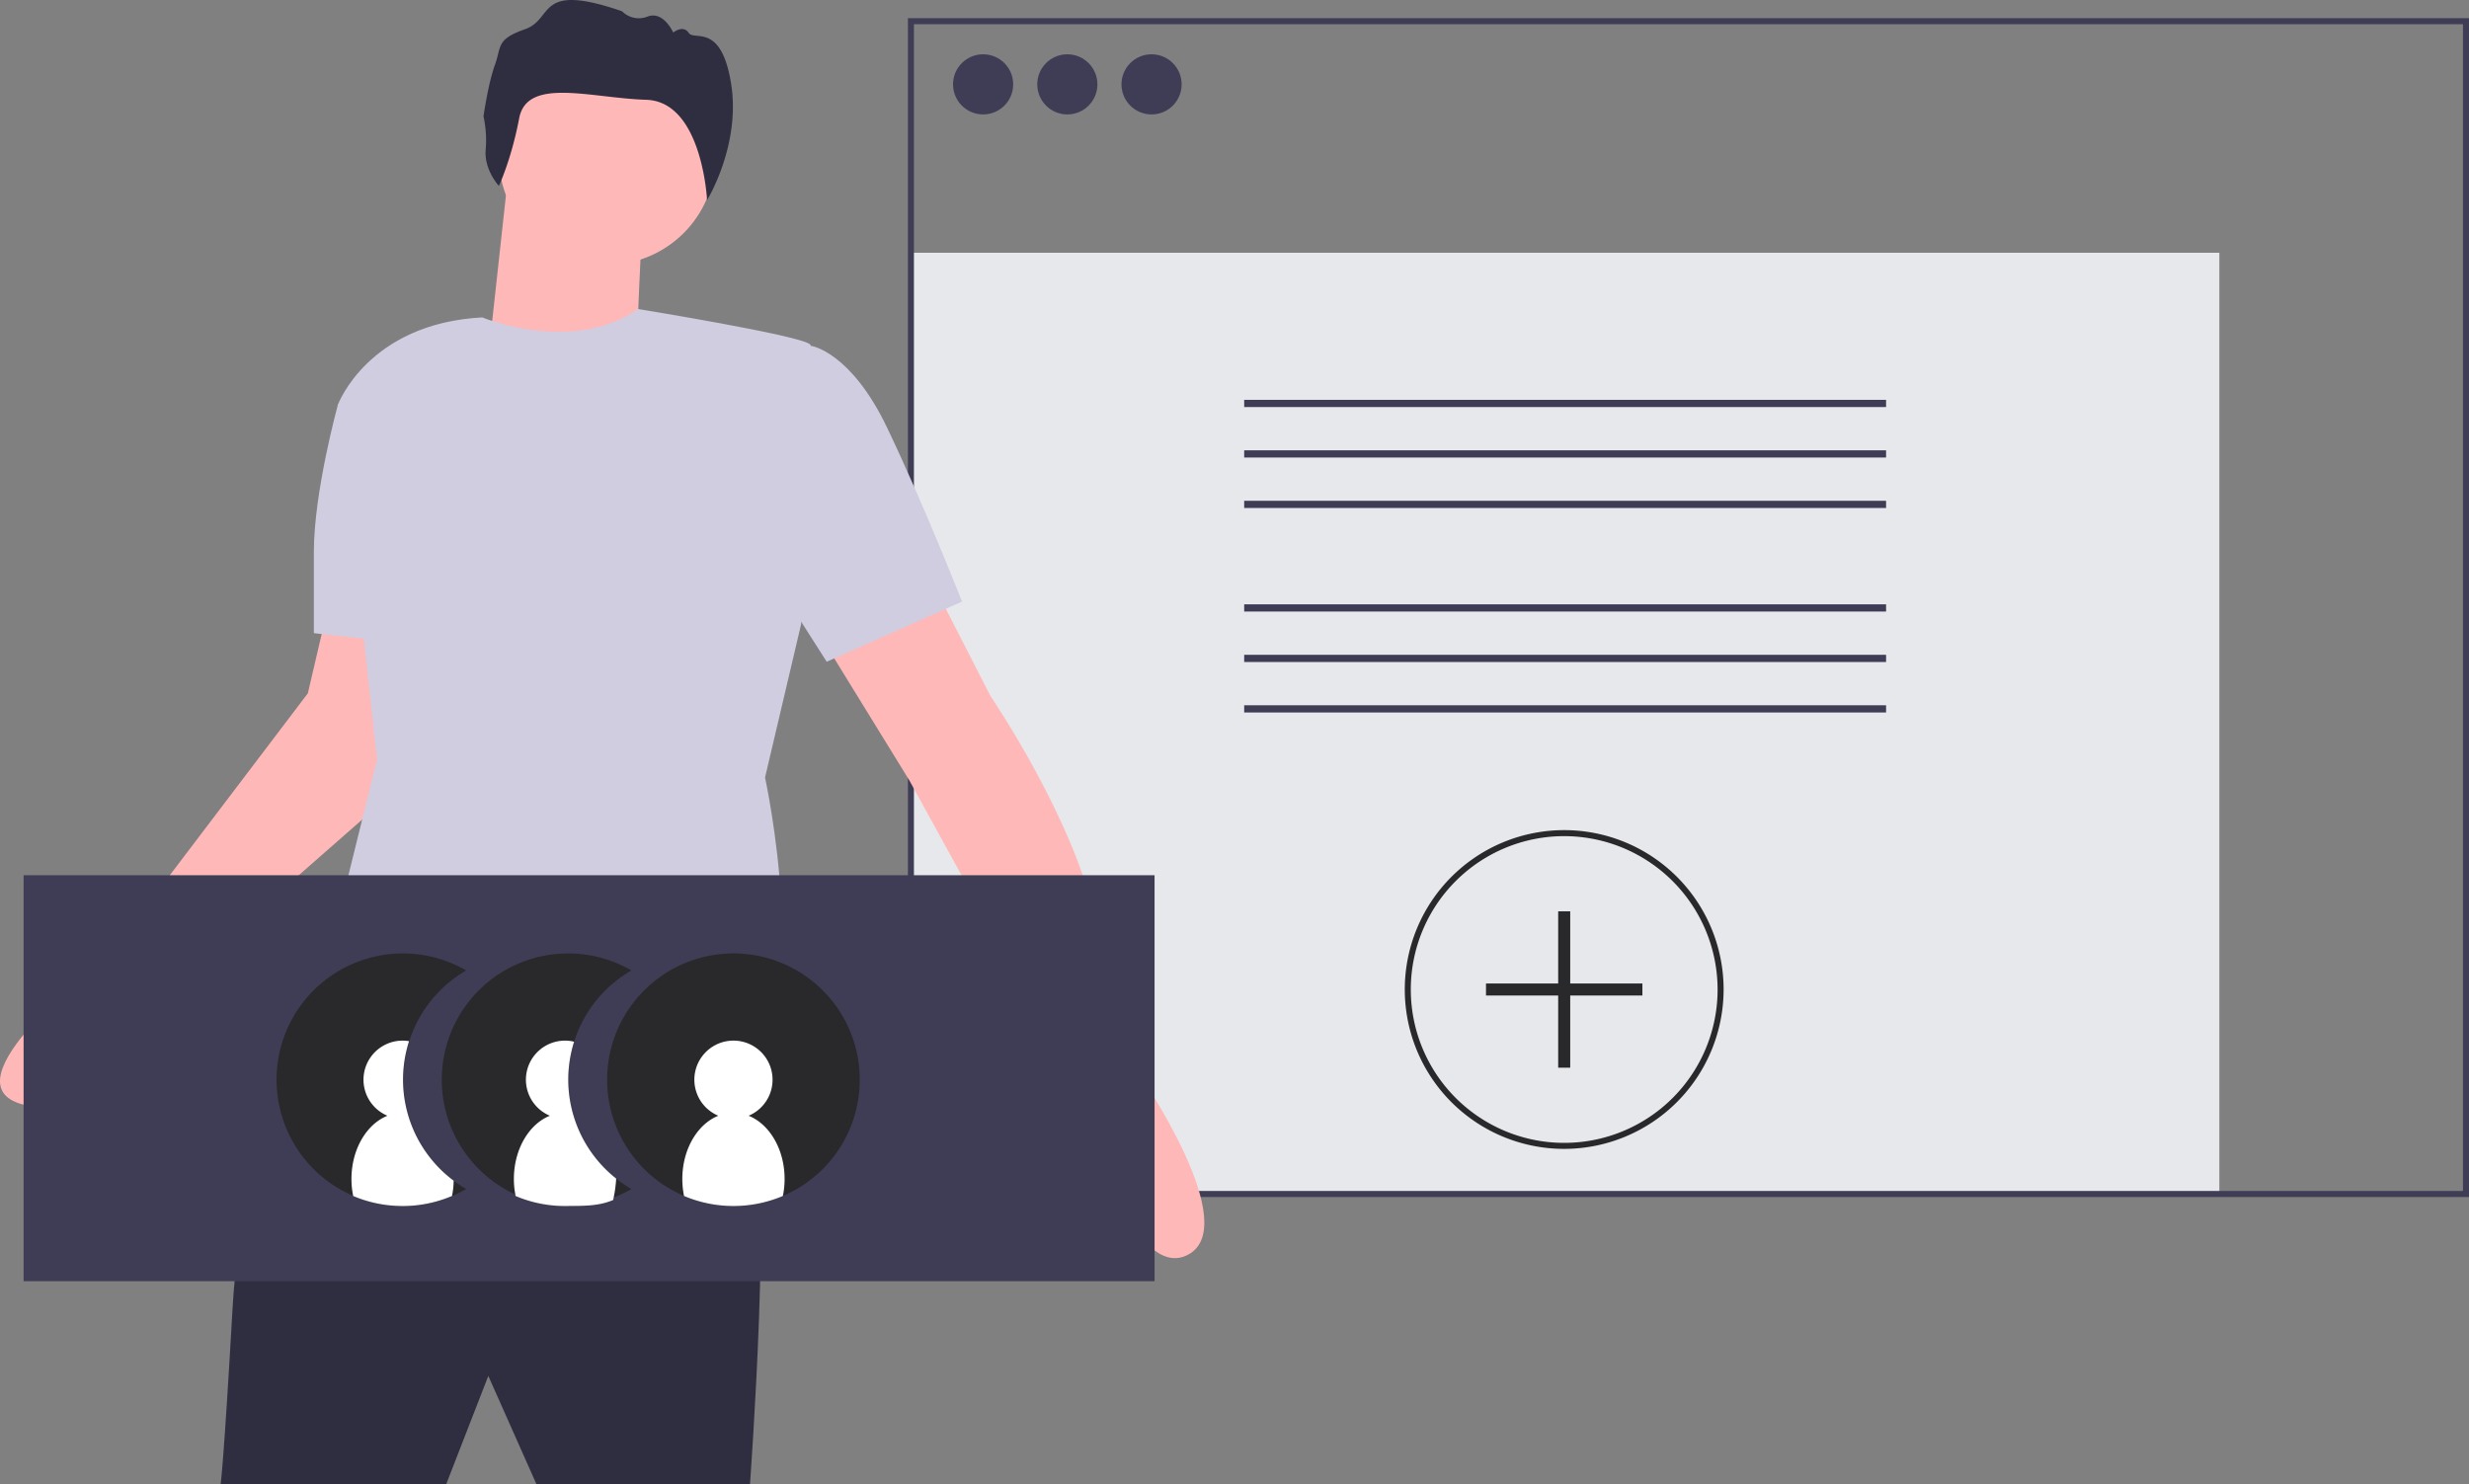 <svg id="bc3896d4-aa68-4b30-a574-b72c1cf64d5a" data-name="Layer 1" xmlns="http://www.w3.org/2000/svg" width="990.847" height="595.768" viewBox="0 0 990.847 595.768"><rect x="0" y="0" width="990.847" height="595.768" fill="#808080" stroke="none"/><title>Add_friends</title><rect x="365.567" y="101.46" width="525.09" height="377.823" fill="#e6e8ec"/><path d="M1095.423,632.606H468.937V159.421h626.487Zm-624.072-2.414h621.658v-468.356H471.351Z" transform="translate(-104.577 -152.116)" fill="#3f3d56"/><circle cx="394.538" cy="33.862" r="12.071" fill="#3f3d56"/><circle cx="428.337" cy="33.862" r="12.071" fill="#3f3d56"/><circle cx="462.136" cy="33.862" r="12.071" fill="#3f3d56"/><rect x="499.312" y="160.503" width="257.6" height="2.894" fill="#3f3d56"/><rect x="499.312" y="180.764" width="257.6" height="2.894" fill="#3f3d56"/><rect x="499.312" y="201.024" width="257.6" height="2.894" fill="#3f3d56"/><rect x="499.312" y="242.586" width="257.6" height="2.894" fill="#3f3d56"/><rect x="499.312" y="262.847" width="257.6" height="2.894" fill="#3f3d56"/><rect x="499.312" y="283.107" width="257.6" height="2.894" fill="#3f3d56"/><path d="M732.314,613.292a63.976,63.976,0,1,1,63.976-63.976A64.048,64.048,0,0,1,732.314,613.292Zm0-125.539a61.562,61.562,0,1,0,61.562,61.562A61.633,61.633,0,0,0,732.314,487.753Z" transform="translate(-104.577 -152.116)" fill="#29292b"/><polygon points="659.122 394.786 630.152 394.786 630.152 365.815 625.323 365.815 625.323 394.786 596.353 394.786 596.353 399.614 625.323 399.614 625.323 428.585 630.152 428.585 630.152 399.614 659.122 399.614 659.122 394.786" fill="#29292b"/><path d="M226.913,584.925s-25.349,27.763-28.97,91.74-4.828,71.219-4.828,71.219h90.533L300.546,704.429l19.314,43.456H405.564s9.657-132.781,0-136.403S226.913,584.925,226.913,584.925Z" transform="translate(-104.577 -152.116)" fill="#2f2e41"/><circle cx="243.65" cy="62.832" r="43.456" fill="#ffb8b8"/><path d="M308.996,217.966l-8.45,77.255,59.148,7.243s2.414-67.598,3.621-70.012S308.996,217.966,308.996,217.966Z" transform="translate(-104.577 -152.116)" fill="#ffb8b8"/><path d="M476.783,382.132l25.349,49.491s33.799,49.491,42.249,90.533,16.899,60.355,16.899,60.355S604.736,645.28,580.594,656.144s-44.663-70.012-44.663-70.012L469.54,465.422l-38.627-62.769Z" transform="translate(-104.577 -152.116)" fill="#ffb8b8"/><path d="M236.57,394.203l-8.45,36.213-79.669,105.018s-63.976,48.284-37.42,59.148,59.148-43.456,59.148-43.456L269.161,464.215l-4.828-70.012Z" transform="translate(-104.577 -152.116)" fill="#ffb8b8"/><path d="M298.132,279.528s35.847,15.029,62.586-3.35c0,0,65.367,10.592,68.988,14.213s-3.621,112.261-3.621,112.261L411.6,464.215s20.521,94.154-9.657,118.296l6.036,32.592s-133.988,9.657-187.101-22.935l9.657-32.592,25.349-102.604L240.191,314.534S252.262,281.942,298.132,279.528Z" transform="translate(-104.577 -152.116)" fill="#d0cde1"/><path d="M398.925,295.824l31.385-4.828s15.692,2.414,30.178,32.592,30.178,70.012,30.178,70.012L436.345,417.741l-44.663-70.012Z" transform="translate(-104.577 -152.116)" fill="#d0cde1"/><path d="M247.433,308.499l-7.243,6.036s-9.657,35.006-9.657,59.148V406.274l43.456,4.828Z" transform="translate(-104.577 -152.116)" fill="#d0cde1"/><path d="M304.783,226.741s-5.907-6.379-5.309-14.364a45.533,45.533,0,0,0-.862-13.575s1.849-13.07,4.579-20.646.429-10.212,12.163-14.348,4.264-19.093,38.861-7.171a9.465,9.465,0,0,0,10.294,2.106c6.387-2.339,10.237,6.436,10.237,6.436s3.984-3.269,6.22.13,13.048-4.347,17.013,20.376-9.646,46.771-9.646,46.771-1.91-39.563-24.379-40.281-47.878-9.228-51.029,7.432S304.783,226.741,304.783,226.741Z" transform="translate(-104.577 -152.116)" fill="#2f2e41"/><rect x="9.472" y="351.33" width="453.871" height="162.959" fill="#3f3d56"/><path d="M275.59,635.345c-.05.009-.1.019-.15.028-1.191.218-2.392.409-3.611.54-.41.048-.833.085-1.243.121-.422.036-.833.072-1.255.097-.688.048-1.388.072-2.088.085-.302.012-.616.012-.917.012h-.181c-.374,0-.748,0-1.123-.012-.326-.012-.652-.024-.966-.036-.181,0-.362-.012-.531-.024a50.699,50.699,0,1,1,28.15-94.492,50.696,50.696,0,0,0,0,87.732A50.469,50.469,0,0,1,275.59,635.345Z" transform="translate(-104.577 -152.116)" fill="#29292b"/><path d="M351.848,625.206a49.514,49.514,0,0,0,6.132,4.189,50.432,50.432,0,0,1-25.349,6.832H331.979A50.7,50.7,0,1,1,357.98,541.663a50.602,50.602,0,0,0-6.132,83.544Z" transform="translate(-104.577 -152.116)" fill="#29292b"/><path d="M449.623,585.529a50.698,50.698,0,1,1-50.698-50.698A50.693,50.693,0,0,1,449.623,585.529Z" transform="translate(-104.577 -152.116)" fill="#29292b"/><path d="M419.446,625.363a33.972,33.972,0,0,1-.688,6.832,50.796,50.796,0,0,1-39.665,0,33.971,33.971,0,0,1-.688-6.832c0-11.926,6.072-22.006,14.437-25.373a15.692,15.692,0,1,1,12.168,0C413.374,603.358,419.446,613.437,419.446,625.363Z" transform="translate(-104.577 -152.116)" fill="#fff"/><path d="M351.848,625.206v.157a51.813,51.813,0,0,1-1.207,8.45c-5.903,2.511-11.866,2.33-18.662,2.414h-.652a50.496,50.496,0,0,1-19.833-4.032,5.245,5.245,0,0,1-.109-.628,32.494,32.494,0,0,1-.579-6.205c0-11.926,6.072-22.006,14.437-25.373a15.69,15.69,0,0,1,6.084-30.153,15.149,15.149,0,0,1,3.645.435,50.644,50.644,0,0,0,16.875,54.935Z" transform="translate(-104.577 -152.116)" fill="#fff"/><path d="M286.64,626.063a32.556,32.556,0,0,1-.664,6.132,50.518,50.518,0,0,1-14.147,3.718c-.41.048-.833.085-1.243.121-.422.036-.833.072-1.255.097-.688.048-1.388.072-2.088.085-.145.012-.302.012-.447.012h-.652c-.374,0-.748,0-1.123-.012-.326-.012-.652-.024-.966-.036-.181,0-.362-.012-.531-.024a50.252,50.252,0,0,1-17.213-3.959.205.205,0,0,1-.012-.085,3.93,3.93,0,0,1-.097-.543,32.493,32.493,0,0,1-.579-6.205c0-11.926,6.072-22.006,14.437-25.373a15.69,15.69,0,0,1,6.084-30.153,15.371,15.371,0,0,1,2.595.217,50.645,50.645,0,0,0,17.901,56.01Z" transform="translate(-104.577 -152.116)" fill="#fff"/></svg>